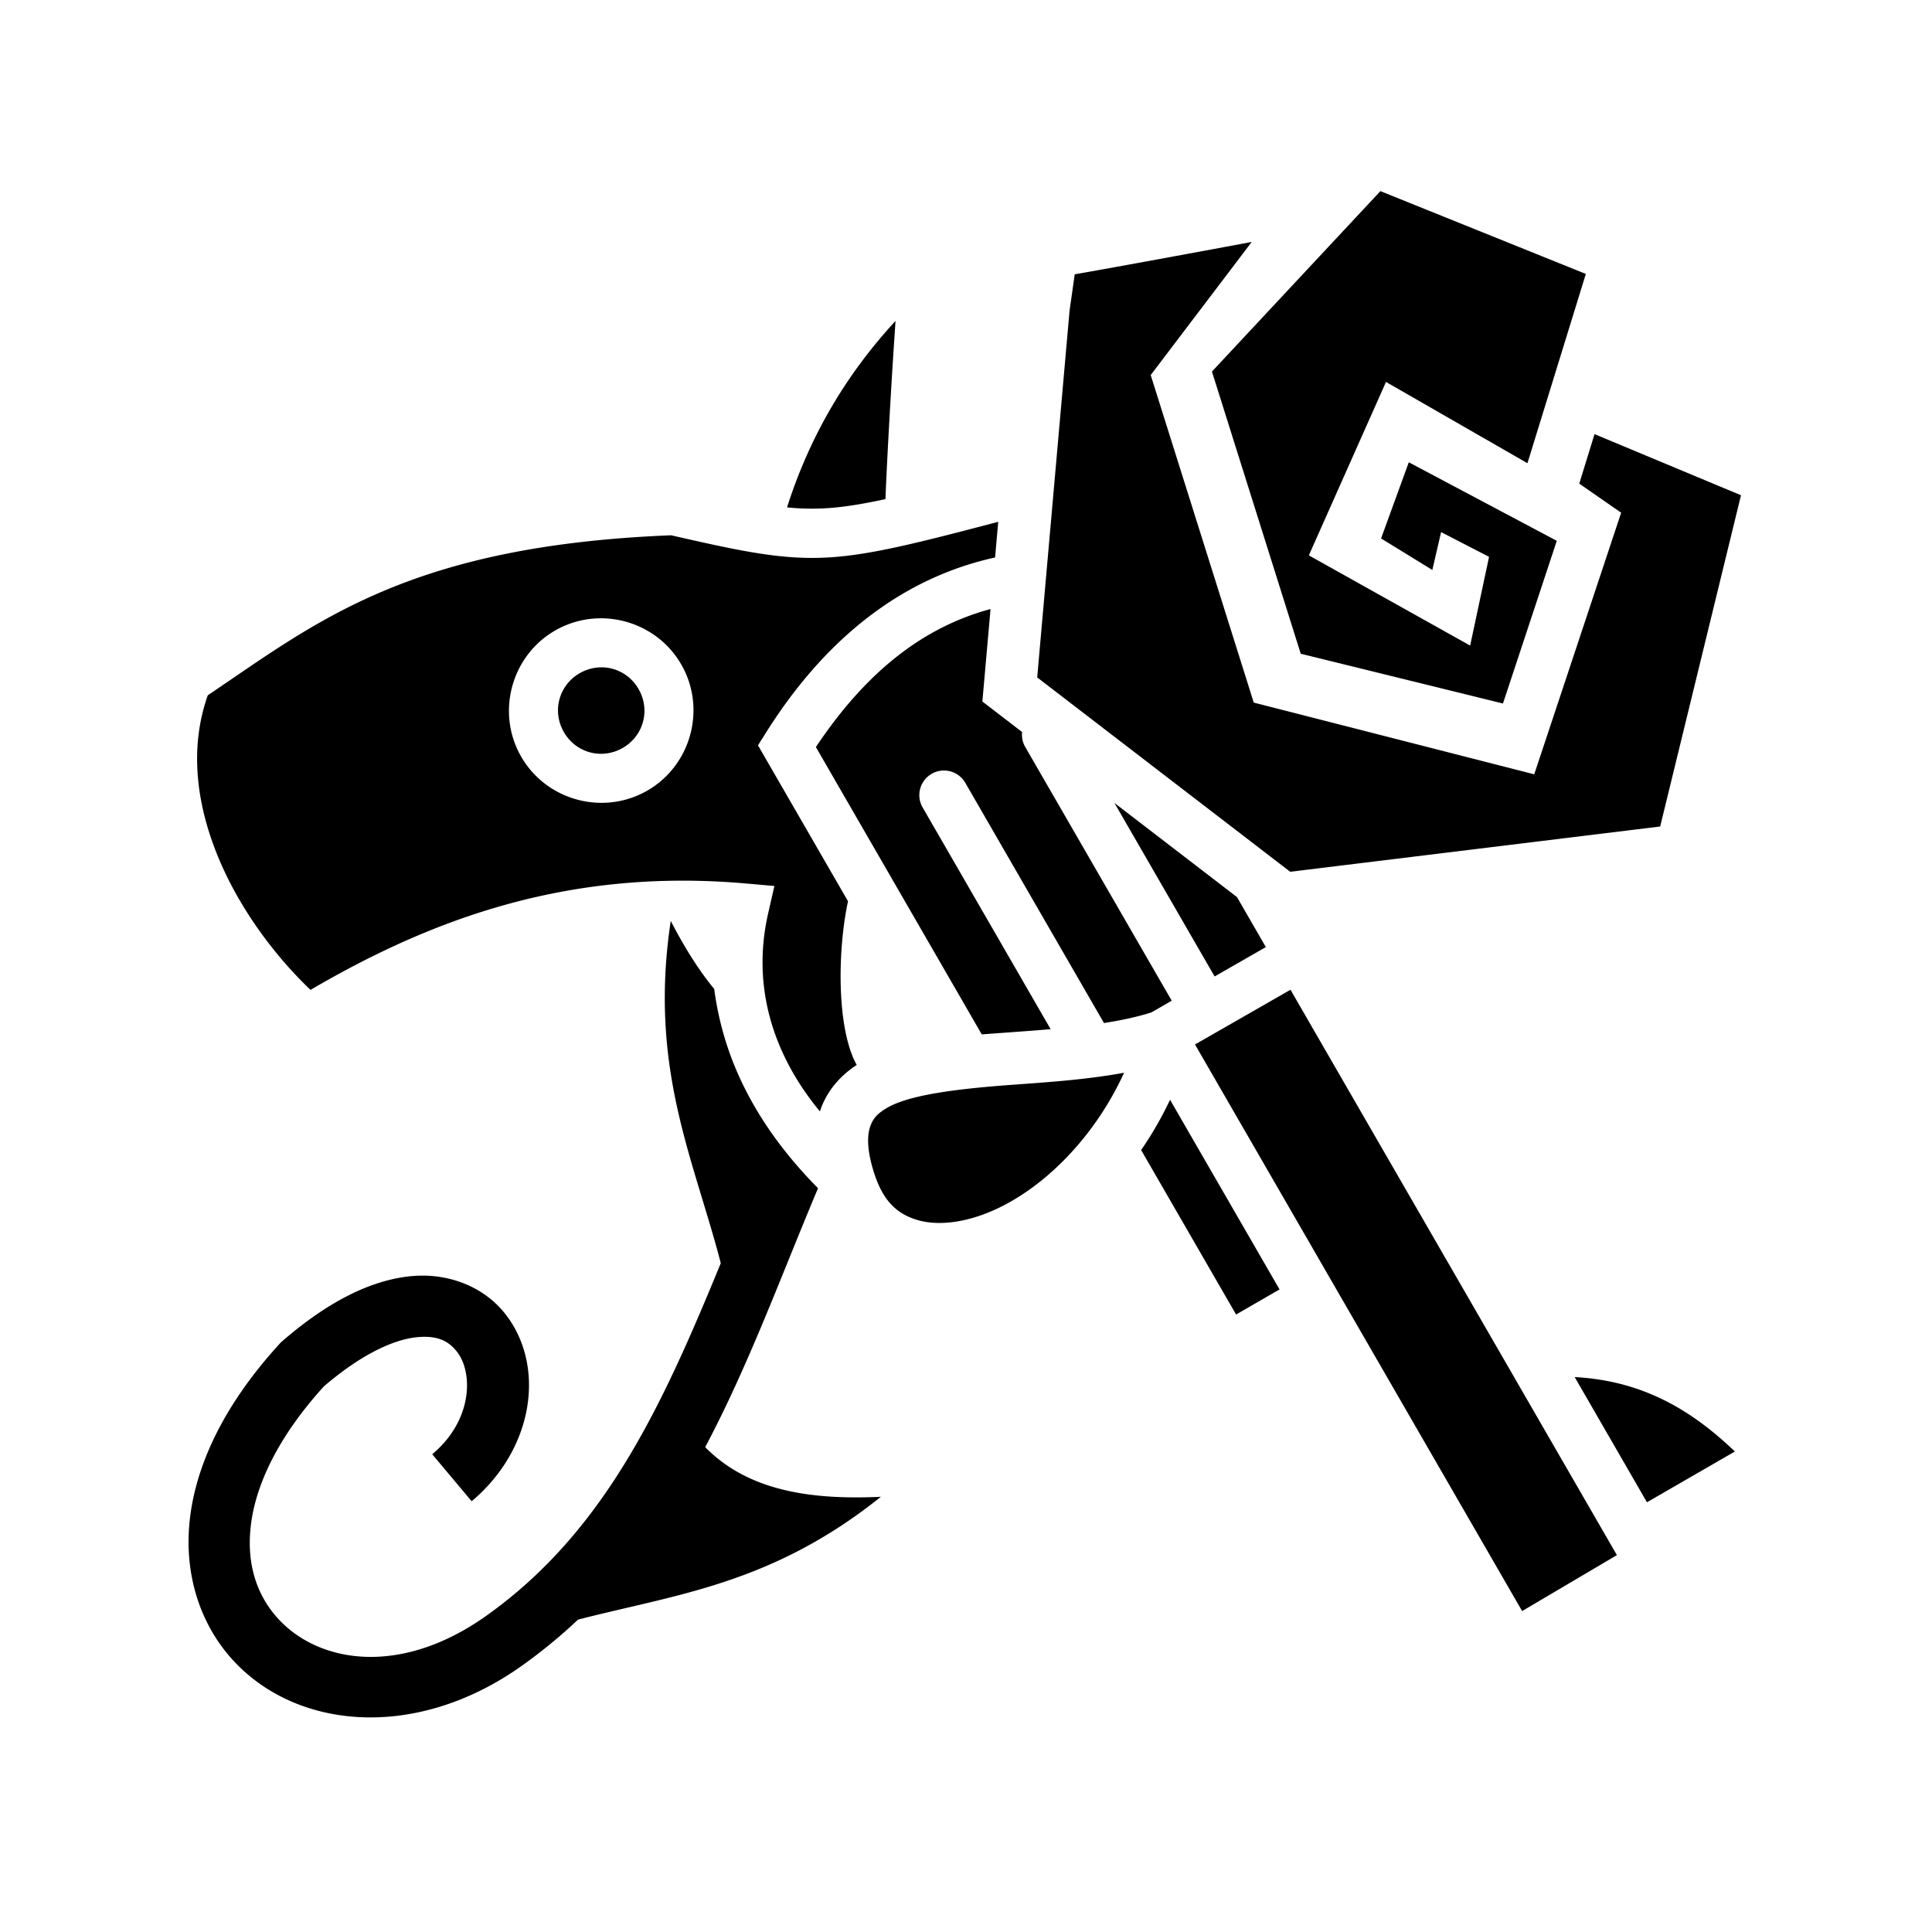 <svg xmlns="http://www.w3.org/2000/svg" width="100%" height="100%" viewBox="0 0 588.8 588.8"><path d="M420.695 58.248l-51.34 54.99 27.06 85.992L458.044 214.4l16.406-49.58-45.104-23.934-8.447 23.213 15.62 9.598 2.673-11.535 14.617 7.539-5.763 27.047-49.16-27.498L422.4 116.4l43.107 24.766 17.795-57.682-62.607-25.236zM381.48 73.732c-2.256 0.45-43.49 8.084-53.945 9.863l-1.574 11.092-9.862 111.764 77.112 59.232 112.748-13.799 24.63-100.953-44.634-18.63-4.657 15.091 12.77 8.858-26.49 79.73-85.479-21.86-31.406-99.814 30.787-40.574zM272.921 97.808c-15.696 17.005-26.414 35.976-33.066 56.826 4.388 0.428 8.425 0.5 12.68 0.204 4.97-0.346 10.51-1.257 17.322-2.725 0.01-0.25 0.014-0.444 0.023-0.701 0.342-8.519 0.931-19.457 1.563-30.285 0.69-11.784 0.945-15.149 1.478-23.319z m31.301 61.22c-23.275 6.122-38.105 9.913-50.642 10.788-14.472 1.009-26.797-1.595-49.043-6.684-79.89 3.2-107.938 26.332-141.213 48.772-5.818 16.437-3.375 34.097 3.73 50.64 6.602 15.37 17.187 29.231 27.578 39.14 38.08-22.281 79.671-37.1 132.803-32.423l8.57 0.756-1.908 8.387c-5.176 22.752 1.912 43.235 15.256 59.676 0.173 0.213 0.36 0.417 0.535 0.629 1.956-6.117 6.192-10.892 11.207-14.15-6.2-11.15-5.858-35.113-2.652-49.89l-27.436-47.519 2.41-3.832c18.819-29.91 42.616-47.438 69.846-53.422l0.96-10.867z m-2.345 26.587c-20.222 5.446-37.69 18.777-53.225 42.066l50.553 87.563c2.8-0.216 5.62-0.417 8.466-0.623 4.176-0.302 8.378-0.609 12.524-0.967l-39.01-67.57a7.506 7.506 0 0 1 2.746-10.254 7.508 7.508 0 0 1 10.256 2.748l42.264 73.203c5.233-0.814 10.138-1.856 14.494-3.254l6.152-3.553-44.644-77.322a7.462 7.462 0 0 1-0.955-4.56l-12.108-9.301 2.487-28.176z m-119.428 2.828c9.99-0.24 19.844 4.832 25.158 14.035 7.73 13.388 3.084 30.726-10.303 38.455-13.387 7.73-30.725 3.083-38.455-10.304-7.729-13.387-3.083-30.726 10.305-38.456a27.858 27.858 0 0 1 13.295-3.73z m0.453 14.941a13.244 13.244 0 0 0-6.24 1.791c-6.36 3.673-8.48 11.588-4.809 17.948 3.672 6.36 11.585 8.48 17.945 4.808 6.36-3.672 8.481-11.586 4.809-17.947-2.524-4.372-7.054-6.74-11.705-6.6z m156.736 41.325l30.532 52.88 15.615-8.949v-0.002l-8.803-15.244-37.344-28.685z m-135.215 35.95c-6.768 44.82 6.932 72.251 15.245 104.313-17.695 43.045-35.085 81.537-71.348 107.38h-0.006c-26.502 18.902-51.608 14.403-63.863 0.622-6.127-6.89-9.443-16.272-7.98-28.256 1.45-11.88 7.925-26.43 22.245-42.21 11.966-10.25 21.688-14.278 28.155-14.956 6.552-0.687 9.856 1.215 12.338 4.328 4.963 6.227 5.047 20.812-7.48 31.327l12.013 14.316c19.1-16.03 22.676-41.487 10.082-57.291-6.297-7.9-17.037-12.509-28.9-11.266-11.866 1.245-24.787 7.552-38.885 19.76l-0.41 0.356-0.368 0.4c-16.57 18.11-25.296 36.22-27.34 52.973-2.045 16.753 2.877 32.043 12.567 42.94 19.38 21.79 56.223 25.322 88.68 2.175l0.002-0.002a160.698 160.698 0 0 0 16.992-13.967c29.887-7.727 58.964-10.74 92.3-37.435-21.192 0.977-40.373-1.703-53.542-15.131 13.248-24.99 23.122-52.169 34.386-78.918-9.727-9.81-17.748-20.652-23.406-32.656a94.12 94.12 0 0 1-8.234-28.065c-4.956-6.014-9.281-13.07-13.243-20.736z m188.87 20.983l-29.1 16.674 99.695 172.678 28.883-17.05-93.322-161.636 0.002-0.002-6.158-10.664z m-50.715 25.293c-11.152 2.055-22.79 2.851-33.752 3.645-16.196 1.172-30.888 2.923-37.924 6.746-3.436 1.867-4.955 3.588-5.8 6.326-0.847 2.738-0.901 7.305 1.517 14.488 2.817 8.365 7.214 12.04 13.224 13.742 6.011 1.702 14.25 0.852 23.123-3.11 14.648-6.543 30.25-21.402 39.612-41.837z m14.008 8.23a108.398 108.398 0 0 1-8.811 15.329l28.938 50.123 13.244-7.647-33.371-57.804z m123.318 84.514l22.03 38.157 26.794-15.471c-13.261-12.692-28.152-21.575-48.824-22.686z" /></svg>